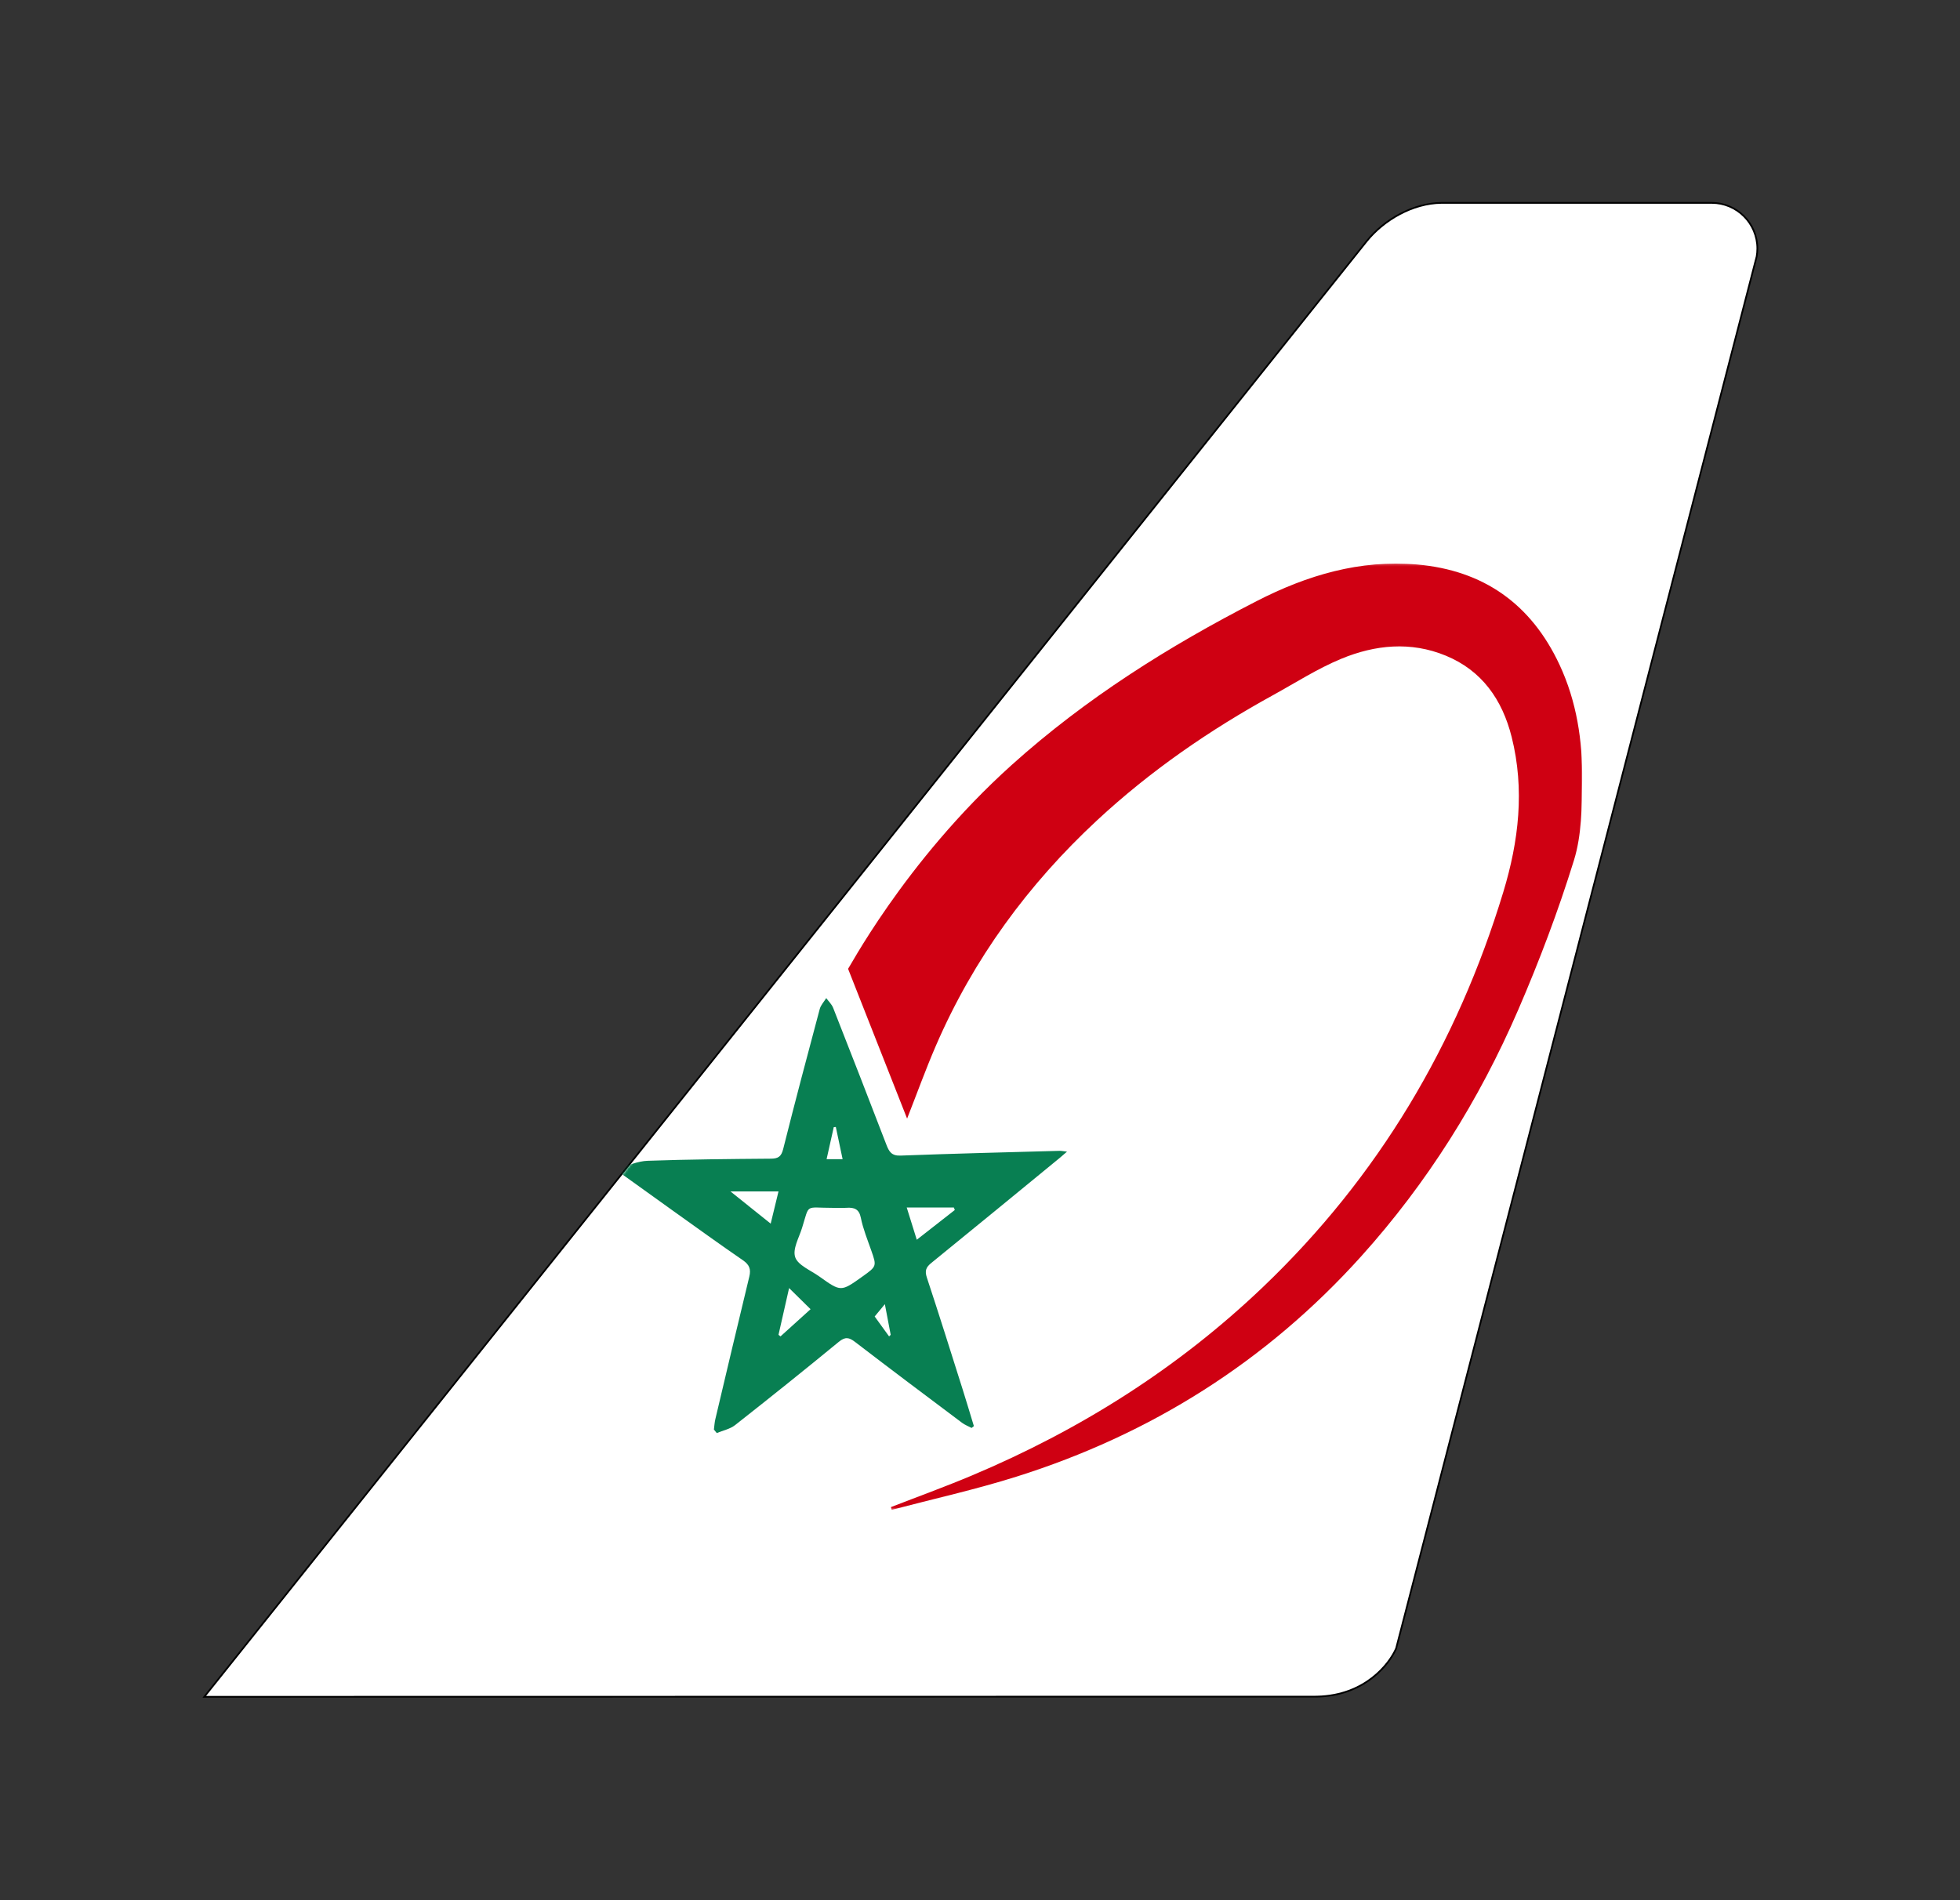 <?xml version="1.0" encoding="UTF-8"?>
<svg width="856px" height="830px" viewBox="0 0 856 830" version="1.1" xmlns="http://www.w3.org/2000/svg" xmlns:xlink="http://www.w3.org/1999/xlink">
    <rect x="0" y="0" width="856" height="830" fill="#333333" stroke="none"/>
    <title>ROYALAIRMAROC</title>
    <defs>
        <path d="M659.556,1 C670.364,1 679.125,9.764 679.125,20.575 C679.125,21.731 679.025,22.864 678.833,23.965 L521.391,631.934 C518.571,638.453 508.106,652.314 487.193,652.75 L486.556,652.759 L2,652.838 C338.535,231.294 507.627,19.508 509.275,17.477 C516.571,8.493 528.951,1.148 541.553,1 L659.556,1 Z" id="path-1"></path>
        <polygon id="path-3" points="0 0.183 353.082 0.183 353.082 413.554 0 413.554"></polygon>
    </defs>
    <g id="ROYALAIRMAROC" stroke="none" stroke-width="1" fill="none" fill-rule="evenodd">
        <g id="Mask-Raw" transform="translate(88, 88)">
            <path d="M659.556,0.25 L541.553,0.25 C529.418,0.392 516.654,7.202 508.693,17.004 L504.144,22.693 L408.78,142.119 L0.441,653.588 L486.556,653.509 L487.204,653.5 C496.851,653.299 504.993,650.296 511.537,645.216 C516.398,641.441 520.09,636.677 521.967,632.488 L522.103,632.178 L679.559,24.153 L679.572,24.094 C679.773,22.939 679.875,21.762 679.875,20.575 C679.875,9.35 670.778,0.25 659.556,0.25 Z M541.561,1.75 L659.556,1.75 C669.949,1.75 678.375,10.178 678.375,20.575 L678.375,20.987 C678.353,21.811 678.283,22.628 678.16,23.434 L678.099,23.806 L520.679,631.689 L520.703,631.636 C518.963,635.657 515.376,640.336 510.617,644.031 C504.323,648.918 496.49,651.806 487.177,652 L486.545,652.009 L3.558,652.087 L468.817,69.332 L505.307,23.641 L509.555,18.326 L509.857,17.95 C517.549,8.478 529.905,1.887 541.561,1.75 Z" id="BG" fill="#000000" fill-rule="nonzero"></path>
            <mask id="mask-2" fill="white">
                <use xlink:href="#path-1"></use>
            </mask>
            <use id="FG" fill="#FFFFFF" xlink:href="#path-1"></use>
            <g id="Group-6" mask="url(#mask-2)">
                <g transform="translate(392.5, 365) scale(-1, 1) translate(-392.5, -365) translate(182, 158)">
                    <g id="Group-3" stroke-width="1" fill="none">
                        <mask id="mask-4" fill="white">
                            <use xlink:href="#path-3"></use>
                        </mask>
                        <g id="Clip-2"></g>
                        <path d="M247.118,399.058 C188.541,380.607 138.04,348.911 96.531,302.813 C67.701,270.796 45.033,234.662 27.927,195.086 C18.723,173.791 10.465,151.96 3.598,129.79 C0.212,118.86 0.153,106.625 0.012,94.962 C-0.2,77.545 2.431,60.405 9.877,44.431 C22.325,17.722 43.211,3.115 72.176,0.583 C97.086,-1.593 120.167,5.295 142.05,16.515 C180.433,36.195 216.806,59.066 249.123,88.13 C296.643,130.868 321.413,179.443 320.638,177.152 C314.106,193.833 301.015,226.862 294.837,242.635 C290.588,231.818 286.769,221.228 282.317,210.921 C265.884,172.885 241.972,140.289 211.839,112.308 C188.603,90.733 162.753,72.92 135.114,57.712 C125.221,52.268 115.61,46.077 105.243,41.785 C90.456,35.663 74.925,34.093 59.612,40.396 C43.786,46.91 34.894,59.636 30.804,75.938 C25.057,98.843 27.707,121.439 34.456,143.669 C54.687,210.315 89.141,268.141 139.261,316.067 C176.55,351.726 219.399,378.699 266.639,398.58 C278.265,403.473 290.134,407.774 301.892,412.347 C301.789,412.75 301.685,413.152 301.581,413.555 C283.413,408.766 265.025,404.699 247.118,399.058 Z" id="Fill-1" fill="#CF0012" mask="url(#mask-4)"></path>
                    </g>
                    <path d="M304.549,323.704 C303.539,329.003 302.769,333.05 302,337.098 C302.235,337.324 302.472,337.552 302.706,337.778 C304.739,334.971 306.771,332.165 309,329.082 C307.388,327.136 306.243,325.751 304.549,323.704 L304.549,323.704 Z M330,260.37 C328.864,255.291 327.868,250.836 326.872,246.382 C326.57,246.353 326.269,246.324 325.968,246.296 C325.01,250.841 324.051,255.387 323,260.37 L330,260.37 Z M354.414,288.519 C360.491,283.655 365.849,279.368 372,274.444 L351,274.444 C352.183,279.325 353.16,283.349 354.414,288.519 L354.414,288.519 Z M295,281.481 L274.426,281.481 C274.284,281.841 274.142,282.2 274,282.561 C279.288,286.696 284.575,290.833 290.612,295.556 C292.242,290.327 293.58,286.032 295,281.481 L295,281.481 Z M350.132,337.778 C350.421,337.547 350.711,337.316 351,337.086 C349.51,330.507 348.02,323.928 346.375,316.667 C343.113,319.879 340.287,322.661 337,325.898 C341.673,330.125 345.903,333.952 350.132,337.778 L350.132,337.778 Z M327.291,281.632 C325.313,281.632 323.323,281.746 321.356,281.608 C317.759,281.354 315.782,282.256 315.041,285.965 C314.075,290.79 312.161,295.466 310.518,300.168 C308.081,307.144 308.03,307.129 314.499,311.739 C323.733,318.316 323.752,318.339 333.14,311.628 C336.891,308.947 342.487,306.701 343.689,303.238 C344.945,299.622 342.074,294.74 340.741,290.48 C337.316,279.545 339.672,281.652 327.291,281.632 L327.291,281.632 Z M377.964,380 C375.274,378.871 372.169,378.265 369.958,376.527 C354.74,364.567 339.636,352.458 324.682,340.169 C321.858,337.848 320.206,338.172 317.52,340.234 C302.051,352.12 286.436,363.814 270.833,375.526 C269.587,376.461 268.062,377.027 266.667,377.764 C266.335,377.498 266.003,377.231 265.672,376.964 C267.293,371.651 268.868,366.322 270.543,361.026 C275.713,344.698 280.825,328.35 286.204,312.09 C287.179,309.141 286.609,307.598 284.31,305.732 C265.496,290.455 246.779,275.057 228.036,259.692 C227.223,259.025 226.44,258.317 225,257.07 C226.663,256.887 227.49,256.698 228.311,256.721 C251.442,257.364 274.578,257.919 297.702,258.798 C301.672,258.949 302.745,257.002 303.898,254.001 C311.562,234.06 319.311,214.15 327.131,194.27 C327.75,192.694 329.127,191.416 330.151,190 C331.124,191.591 332.539,193.064 333,194.793 C338.436,215.133 343.836,235.485 348.951,255.906 C349.785,259.232 351.104,260.117 354.328,260.143 C372.273,260.286 390.224,260.445 408.154,261.069 C412.468,261.22 416.719,263.16 421,264.276 C421,264.759 421,265.242 421,265.726 C413.116,271.388 405.245,277.068 397.344,282.707 C387.101,290.018 376.9,297.392 366.534,304.524 C363.759,306.434 362.957,308.386 363.739,311.614 C368.77,332.371 373.676,353.16 378.59,373.945 C378.937,375.419 379.014,376.956 379.216,378.464 C378.798,378.976 378.382,379.488 377.964,380 L377.964,380 Z" id="Fill-4" fill="#087F52"></path>
                </g>
            </g>
        </g>
    </g>
</svg>